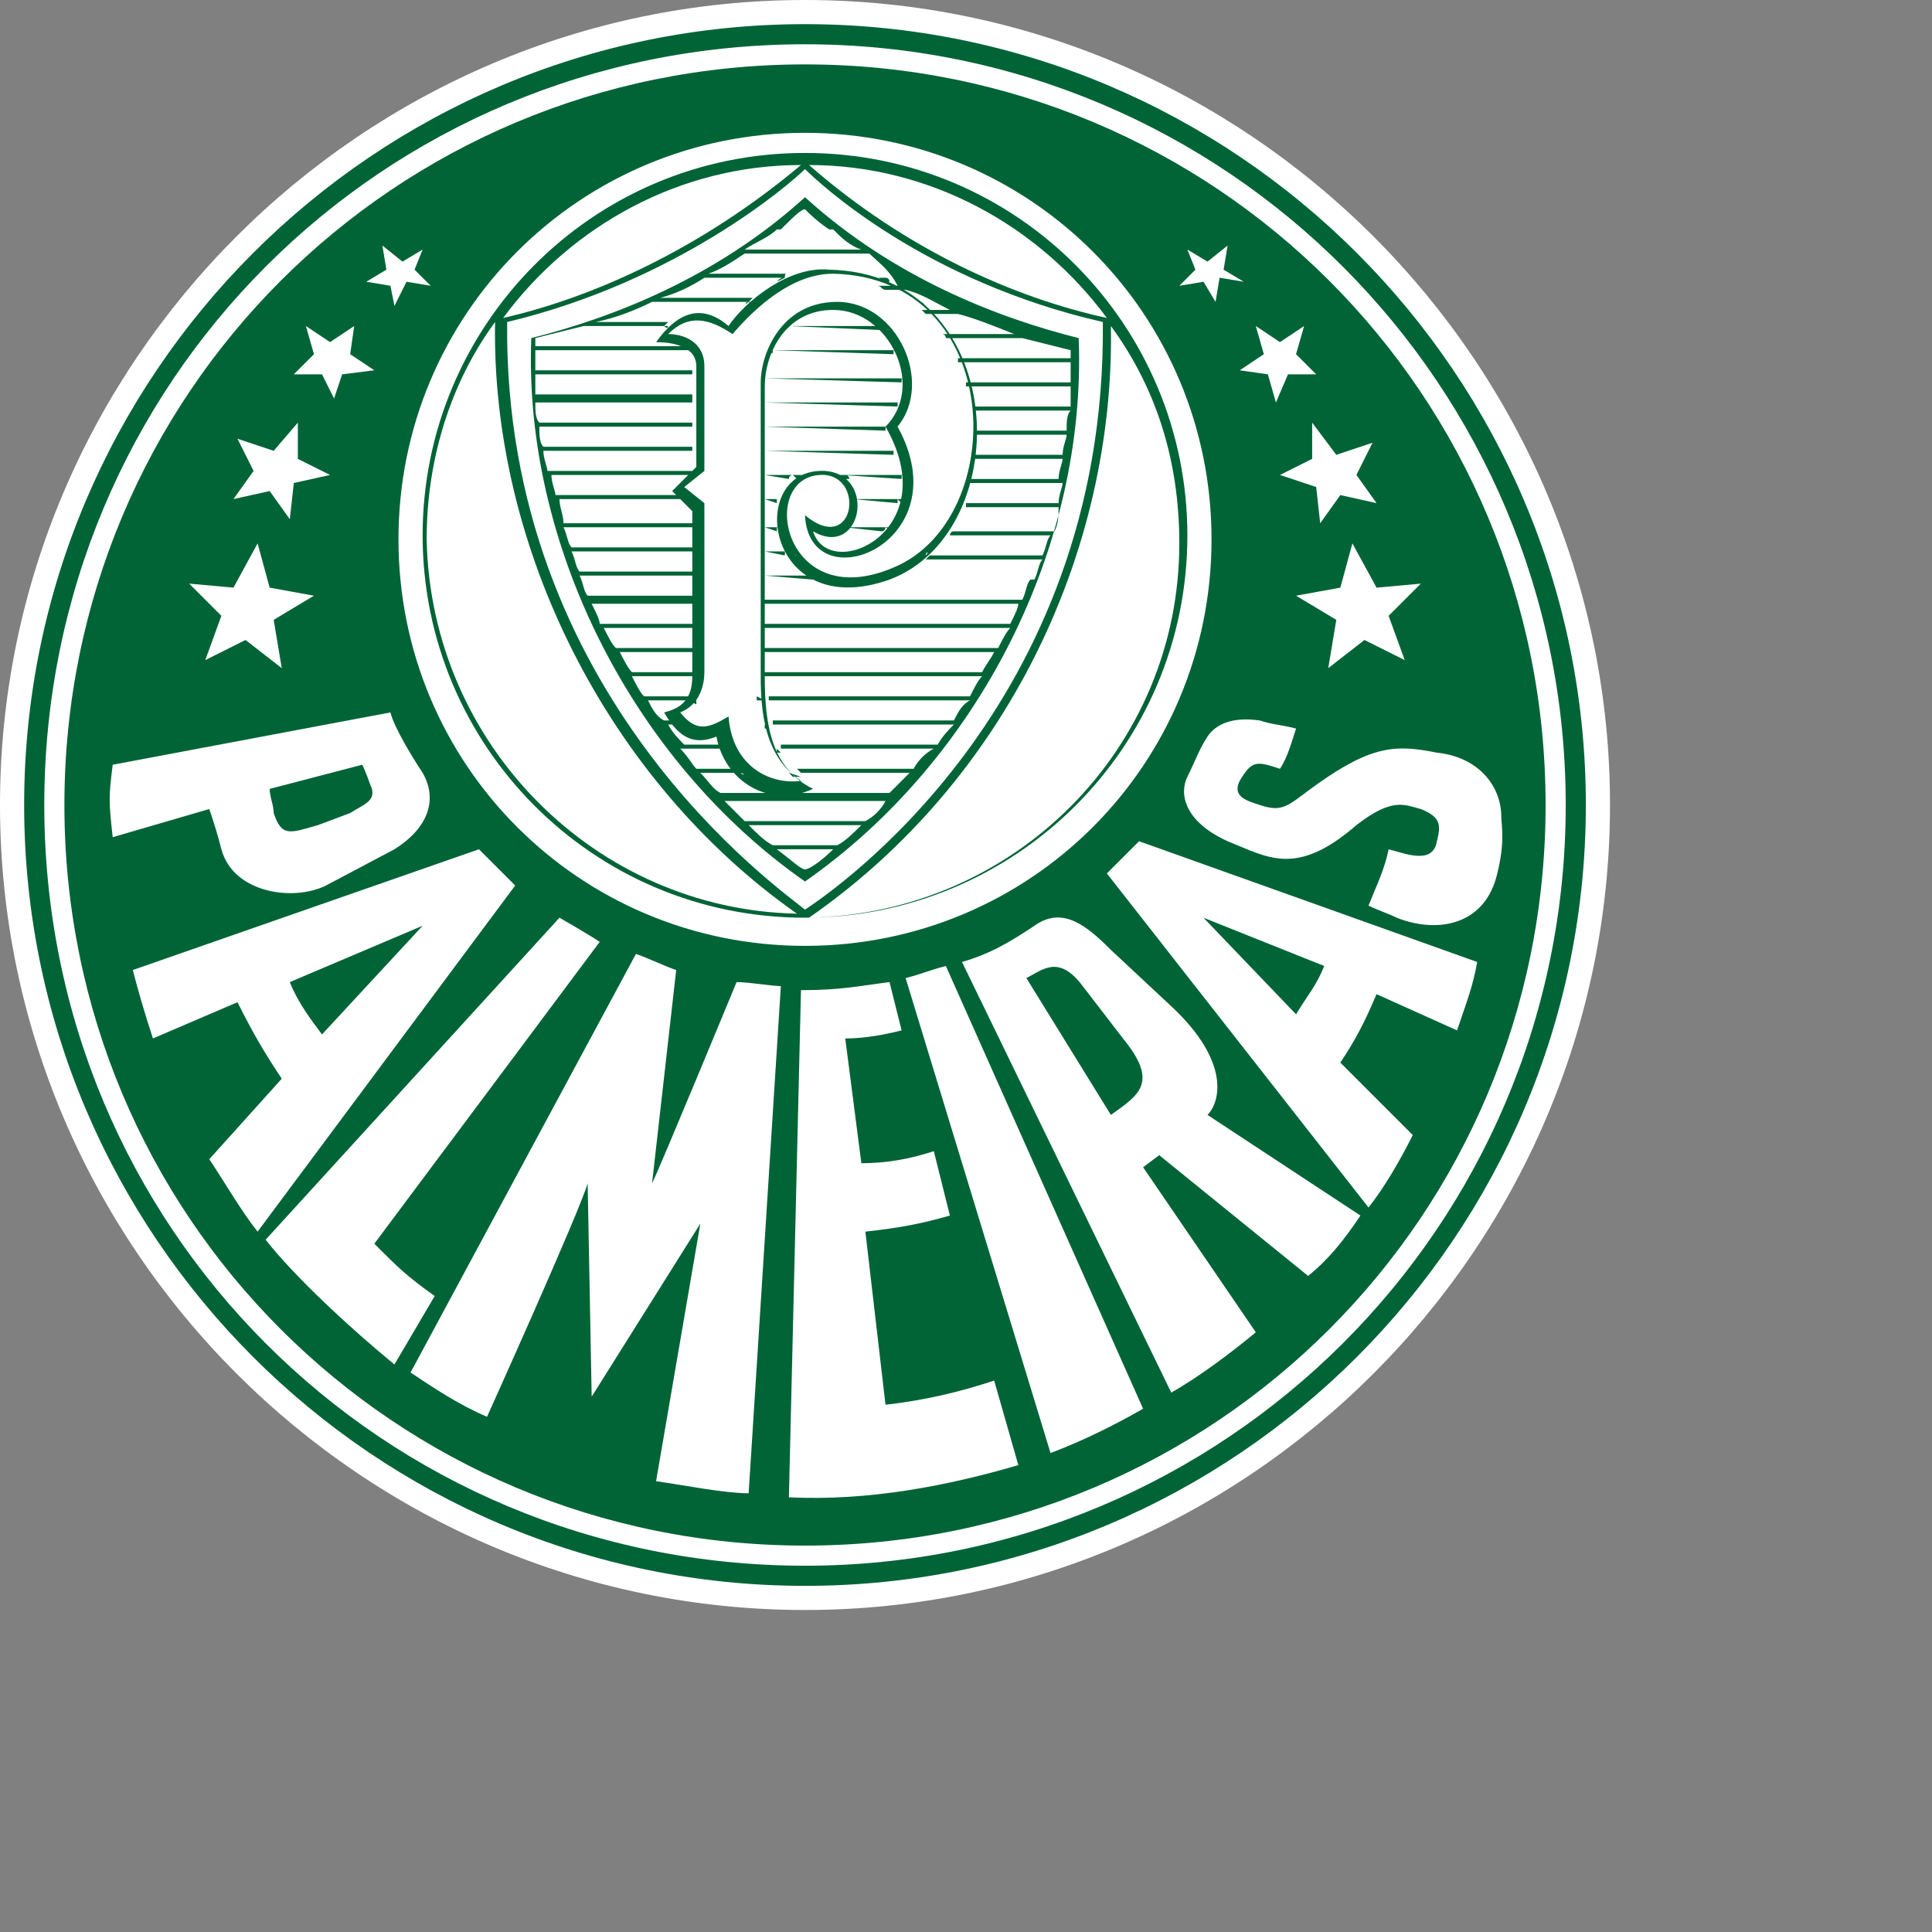 <svg viewBox="0 0 48 48" width="100%" height="100%"><rect x="0" y="0" width="48" height="48" fill="#808080" stroke="none"/>    <path fill-rule="evenodd" clip-rule="evenodd" fill="#FFFFFF" d="M20,0c11,0,20,9,20,20c0,11-9,20-20,20C9,40,0,31,0,20        C0,9,9,0,20,0L20,0z"></path>    <path fill-rule="evenodd" clip-rule="evenodd" fill="#006437" d="M20,0.6c10.7,0,19.4,8.7,19.4,19.4c0,10.7-8.7,19.4-19.4,19.4        C9.3,39.4,0.6,30.7,0.6,20C0.6,9.3,9.3,0.6,20,0.6L20,0.6z M20,1.1c10.5,0,18.9,8.5,18.9,18.9c0,10.5-8.5,18.9-18.9,18.9        C9.5,38.9,1.1,30.5,1.1,20C1.1,9.5,9.5,1.1,20,1.1L20,1.1z"></path>    <path fill-rule="evenodd" clip-rule="evenodd" fill="#006437" d="M20,1.6c10.2,0,18.4,8.2,18.4,18.4c0,10.2-8.2,18.4-18.4,18.4        C9.8,38.4,1.6,30.2,1.6,20C1.6,9.8,9.8,1.6,20,1.6L20,1.6z M20,3.3c5.6,0,10.1,4.5,10.1,10.1c0,5.6-4.5,10.1-10.1,10.1        c-5.6,0-10.1-4.5-10.1-10.1C9.9,7.8,14.4,3.3,20,3.3L20,3.3z M9.7,17.7c0.1,0.4,0.6,1.2,0.8,1.5c0.4,0.7,0.1,1.4-0.7,1.9l-1.7,0.9        c-0.8,0.4-2.3,0.2-2.6-0.9c-0.1-0.4-0.2-0.7-0.3-1l-2.4,0.7c-0.1-0.9-0.1-1,0-1.8L9.7,17.7L9.7,17.7z M9,19l-2.3,0.6        c0,0.2,0.1,0.4,0.1,0.6c0.2,0.6,0.4,0.5,1.1,0.3l0.8-0.3c0.3-0.2,0.7-0.3,0.5-0.7C9.1,19.2,9,19,9,19L9,19z M11.9,21.1        c0.3,0.3,0.6,0.6,0.9,0.9l-6.4,8.6c-0.4-0.5-0.8-1.2-1.2-1.8L7,26.8c-0.4-0.6-0.7-1.1-1.1-1.9l-2.1,0.9c-0.2-0.6-0.4-1.3-0.5-1.7        L11.9,21.1L11.9,21.1z M10.5,23l-3.3,1.4c0.2,0.5,0.5,0.9,0.8,1.3L10.5,23L10.5,23z M6.6,30.8l7.3-8c0,0,0.7,0.4,1,0.6l-5.6,7.5        c0.6,0.6,0.8,0.8,1.5,1.3l-1,1.7C8.7,33,7.3,31.7,6.6,30.8L6.6,30.8z M10.2,34.1l5.6-10.4c0.3,0.1,0.7,0.3,1,0.4l-0.6,5.3        c0.2-0.4,2.1-5,2.1-5c0.3,0,0.9,0.1,1.1,0.1l-0.8,12.6c-0.6,0-1.6-0.2-2.3-0.3l1.1-6.4l-2.7,4.3l-0.1-5.3c-0.2,0.7-2.5,5.8-2.5,5.8        C11.4,34.9,10.8,34.5,10.2,34.1L10.2,34.1z M22.1,24.4c-0.8,0.1-1.2,0.2-2.2,0.2l-0.3,12.6c2,0.1,4-0.3,5.7-0.8l-0.6-2.1        c-0.9,0.3-1.8,0.5-2.7,0.6l-0.5-4.3c0.9-0.1,1.4-0.2,2.1-0.4l-0.4-1.6c-0.6,0.2-1.2,0.3-1.8,0.3l-0.4-3.1c0.5,0,1-0.1,1.4-0.2        L22.1,24.4L22.1,24.4z M22.5,24.3c0.4-0.1,0.6-0.2,1-0.3l4.9,11c-0.7,0.4-1.5,0.8-2.3,1.1L22.5,24.3L22.5,24.3z M29.1,34.6        l-5.2-10.7c0.7-0.2,1.2-0.5,1.8-0.9c0.7-0.5,1.3,0,1.9,0.6l1.5,1.4c1.5,1.4,1.2,2.4,0.9,2.7l3.8,2.5c-0.4,0.6-0.8,1.1-1.3,1.5        l-3.7-3L28.4,29l2.8,4.1C30.6,33.6,29.8,34.2,29.1,34.6L29.1,34.6z M27.6,27.7c0.7-0.5,1.2-0.8,0.3-1.9l-1-1.3        c-0.6-0.8-1-0.4-1.4-0.2L27.6,27.7L27.6,27.7z M28.3,20.9c-0.3,0.3-0.5,0.5-0.8,0.8L34,30c0.4-0.5,0.8-1.2,1.1-1.8l-1.8-1.8        c0.4-0.6,0.6-1,0.9-1.7l2,0.9c0.2-0.6,0.4-1.1,0.5-1.7L28.3,20.9L28.3,20.9z M29.9,22.8l3,1.2c-0.2,0.5-0.4,0.7-0.7,1.2L29.9,22.8        L29.9,22.8z M31.8,19.1c0.2-0.3,0.3-0.7,0.4-1c-0.4-0.1-0.6-0.1-0.9-0.2c-0.7-0.1-1.1,0.1-1.3,0.4c-0.2,0.3-0.3,0.6-0.5,1        c-0.2,0.4-0.1,1.1,1,1.6c1,0.4,1.7,0.9,3.2-0.4c0.9-0.7,1.2-0.5,1.6-0.4c0.5,0.2,0.5,0.4,0.4,0.8c-0.1,0.6-0.8,0.3-1.2,0.2        c-0.1,0.5-0.3,0.9-0.5,1.4c0.2,0.1,0.5,0.2,0.7,0.3c1,0.4,2.2,0.2,2.5-1.1c0.2-0.8,0.1-1.2,0.1-1.4c0-0.8-0.6-1.5-1.6-1.6        c-1-0.2-1.6-0.2-3,0.8c-0.7,0.5-0.8,0.7-1.4,0.5c-0.3-0.1-0.7-0.2-0.5-0.6C31.1,18.9,31.2,18.9,31.8,19.1L31.8,19.1z M10.5,6.2        l-0.2,0.5l0.4,0.4l-0.6-0.1L9.8,7.6L9.7,7.1L9.1,7l0.5-0.3L9.5,6.1L10,6.5L10.5,6.2L10.5,6.2z M8.8,8.1L8.7,8.8l0.6,0.4L8.5,9.3        L8.3,9.9L8,9.3l-0.7,0l0.5-0.5L7.6,8.1l0.6,0.4L8.8,8.1L8.8,8.1z M7.4,10.5l0,0.9l0.8,0.4L7.3,12l-0.1,0.9l-0.5-0.7l-0.9,0.2        l0.5-0.7l-0.4-0.8l0.9,0.3L7.4,10.5L7.4,10.5z M6.4,13.5l0.3,1.1l1.1,0.2l-1,0.6L7,16.6l-0.9-0.7l-1,0.5l0.4-1.1l-0.8-0.8l1.1,0.1        L6.4,13.5L6.4,13.5z M33.6,13.5l-0.3,1.1l-1.1,0.2l1,0.6L33,16.6l0.9-0.7l1,0.5l-0.4-1.1l0.8-0.8l-1.1,0.1L33.6,13.5L33.6,13.5z        M32.6,10.5l0,0.9l-0.8,0.4l0.9,0.3l0.1,0.9l0.5-0.7l0.9,0.2l-0.5-0.7l0.4-0.8l-0.9,0.3L32.6,10.5L32.6,10.5z M31.2,8.1l0.2,0.7        l-0.6,0.4l0.7,0.1l0.2,0.7L32,9.3l0.7,0l-0.5-0.5l0.2-0.7l-0.6,0.4L31.2,8.1L31.2,8.1z M29.5,6.2l0.2,0.5l-0.4,0.4l0.6-0.1l0.3,0.5        l0.1-0.6L30.9,7l-0.5-0.3l0.1-0.6L30,6.5L29.5,6.2L29.5,6.2z"></path>    <path fill-rule="evenodd" clip-rule="evenodd" fill="#006437" d="M20,3.8c5.3,0,9.5,4.3,9.5,9.5c0,5.3-4.3,9.5-9.5,9.5        c-5.3,0-9.5-4.3-9.5-9.5C10.5,8.1,14.7,3.8,20,3.8L20,3.8z M27.6,8.1c0.1,5.6-2.6,11.3-7.5,14.7c5.1-0.1,9.2-4.2,9.2-9.3        C29.3,11.4,28.7,9.6,27.6,8.1L27.6,8.1z M19.8,22.7c-4.7-3.3-7.6-9.1-7.5-14.7c-1.1,1.5-1.7,3.4-1.7,5.4        C10.7,18.5,14.8,22.6,19.8,22.7L19.8,22.7z M12.5,7.9c2.2-0.5,4.9-1.7,7.4-3.8C16.9,4.1,14.2,5.6,12.5,7.9L12.5,7.9z M20.1,4.1        c2.4,2.1,5.1,3.3,7.4,3.8C25.8,5.6,23.1,4.1,20.1,4.1L20.1,4.1z M27.4,8c-4.4-1-7-3.4-7.4-3.8c-0.4,0.4-3.2,2.8-7.4,3.8        c-0.1,9.3,6.8,14.1,7.4,14.6C20.6,22.2,27.5,17.6,27.4,8L27.4,8z"></path>    <path fill="#006437" d="M26.8,8.4c0.2,5.2-2.5,10.5-6.8,13.5c-4.3-3-7-8.4-6.8-13.5c2-0.5,4.6-1.5,6.8-3.5        C22.2,6.9,24.8,7.9,26.8,8.4L26.8,8.4z M19.4,5.7h1.2c-0.3-0.2-0.5-0.4-0.6-0.5C19.9,5.2,19.7,5.4,19.4,5.7L19.4,5.7z M20.7,5.7        h-1.4c-0.2,0.2-0.5,0.3-0.8,0.5h2.9C21.1,6.1,20.9,5.9,20.7,5.7L20.7,5.7z M21.6,6.3h-3.1c-0.3,0.2-0.6,0.4-0.9,0.5h2        c-0.1,0-0.1,0-0.1,0.1h-2c-0.3,0.2-0.7,0.4-1.1,0.5h2.3c0,0-0.1,0.1-0.1,0.1h-2.4c-0.4,0.2-0.9,0.4-1.4,0.5h1.8c0,0,0,0-0.1,0.1h-2        c-0.4,0.1-0.8,0.2-1.2,0.3c0,0.1,0,0.1,0,0.2h3.8c0,0,0,0,0.1,0.1h-3.9c0,0.2,0,0.4,0,0.5h3.9v0.1h-3.9c0,0.2,0,0.4,0,0.5h3.9V10        h-3.9c0,0.2,0,0.4,0.1,0.5h3.8v0.1h-3.8c0,0.2,0,0.4,0.1,0.5h3.7v0.1h-3.7c0,0.2,0.1,0.4,0.1,0.5h3.4h0.2h0l-0.1,0.1h0H17h-3.3        c0,0.2,0.1,0.4,0.1,0.5h3.3l0.1,0.1h-3.3c0,0.2,0.1,0.4,0.1,0.6h3.3v0.1H14c0.1,0.2,0.1,0.4,0.2,0.5h3.1v0.1h-3.1        c0.1,0.2,0.1,0.4,0.2,0.5h2.9v0.1h-2.9c0.1,0.2,0.1,0.4,0.2,0.5h2.7V15h-2.6c0.1,0.2,0.2,0.4,0.2,0.5h2.4v0.1h-2.3        c0.1,0.2,0.2,0.4,0.3,0.5h2.1v0.1h-2c0.1,0.2,0.2,0.4,0.3,0.5h1.7c0,0,0,0.1,0,0.1h-1.7c0.1,0.2,0.2,0.4,0.3,0.5h1.2        c0,0,0,0.1-0.1,0.1h-1c0.1,0.2,0.2,0.4,0.4,0.5h0.5c0,0,0.1,0.1,0.1,0.1h-0.5c0.1,0.2,0.3,0.4,0.4,0.5H18c0,0,0,0.1,0,0.1h-1.1        c0.2,0.2,0.3,0.4,0.4,0.5h1.1c0,0,0.1,0.1,0.1,0.1h-1.1c0.2,0.2,0.3,0.4,0.5,0.5h4.2c0.2-0.2,0.3-0.3,0.5-0.5h-2.7        c0,0-0.1-0.1-0.1-0.1h2.9c0.1-0.2,0.3-0.4,0.5-0.5h-3.8c0,0,0-0.1,0-0.1h3.9c0.1-0.2,0.3-0.4,0.4-0.5h-4.5c0,0,0-0.1,0-0.1h4.5        c0.1-0.2,0.2-0.4,0.4-0.5h-5c0,0,0-0.1,0-0.1h5c0.1-0.2,0.2-0.4,0.3-0.5H19c0,0,0-0.1,0-0.1h5.4c0.1-0.2,0.2-0.3,0.3-0.5H19v-0.1        h5.8c0.1-0.2,0.2-0.4,0.3-0.5H19v-0.1h6.1c0.1-0.2,0.2-0.4,0.2-0.5H19v-0.1h6.4c0.1-0.2,0.1-0.4,0.2-0.5H22c0,0,0.1,0,0.1,0        c0,0,0.1,0,0.1,0h3.5c0.1-0.2,0.1-0.4,0.2-0.5H23c0,0,0.1-0.1,0.1-0.1h2.8c0.1-0.2,0.1-0.4,0.2-0.5h-2.5c0,0,0-0.1,0.1-0.1h2.5        c0.1-0.2,0.1-0.4,0.1-0.6h-2.3c0,0,0-0.1,0-0.1h2.3c0-0.2,0.1-0.4,0.1-0.5h-2.3c0,0,0-0.1,0-0.1h2.2c0-0.2,0.1-0.4,0.1-0.5h-2.2        c0,0,0-0.1,0-0.1h2.2c0-0.2,0.1-0.4,0.1-0.5h-2.3c0,0,0-0.1,0-0.1h2.3c0-0.2,0-0.4,0.1-0.5h-2.4c0,0,0-0.1,0-0.1h2.4        c0-0.2,0-0.4,0-0.5h-2.6c0,0,0-0.1,0-0.1h2.6c0-0.2,0-0.4,0-0.5h-2.8c0,0,0-0.1,0-0.1h2.8c0-0.1,0-0.1,0-0.2        c-0.4-0.1-0.8-0.2-1.2-0.3h-1.9c0,0,0-0.1-0.1-0.1h1.8c-0.5-0.2-1-0.4-1.4-0.5H23c0,0-0.1-0.1-0.1-0.1h0.7c-0.4-0.2-0.7-0.4-1.1-0.5        h-0.5c-0.1,0-0.1-0.1-0.2-0.1h0.5C22.1,6.7,21.8,6.5,21.6,6.3L21.6,6.3z M19.5,6.9h0.2C19.6,6.9,19.6,6.9,19.5,6.9L19.3,7        C19.4,6.9,19.4,6.9,19.5,6.9L19.5,6.9z M18.6,7.5h0.2c0,0-0.1,0.1-0.1,0.1L18.6,7.5C18.5,7.6,18.5,7.5,18.6,7.5L18.6,7.5z M16.5,8.1        h0.1C16.6,8.1,16.6,8.2,16.5,8.1L16.5,8.1C16.5,8.2,16.5,8.1,16.5,8.1L16.5,8.1z M17.2,8.7h0.2c0,0,0,0,0,0.1L17.2,8.7        C17.2,8.8,17.2,8.8,17.2,8.7L17.2,8.7z M17.3,9.4L17.3,9.4L17.3,9.4L17.3,9.4L17.3,9.4L17.3,9.4z M17.3,10L17.3,10L17.3,10L17.3,10        L17.3,10L17.3,10z M17.3,10.6L17.3,10.6L17.3,10.6L17.3,10.6L17.3,10.6L17.3,10.6z M17.3,11.2L17.3,11.2L17.3,11.2L17.3,11.2        L17.3,11.2L17.3,11.2z M17.1,12.4h0.1l0.1,0.1L17.1,12.4L17.1,12.4L17.1,12.4z M17.3,13.1L17.3,13.1L17.3,13.1L17.3,13.1L17.3,13.1        L17.3,13.1z M17.3,13.7L17.3,13.7L17.3,13.7L17.3,13.7L17.3,13.7L17.3,13.7z M17.3,14.3L17.3,14.3L17.3,14.3L17.3,14.3L17.3,14.3        L17.3,14.3z M17.3,14.9L17.3,14.9L17.3,14.9L17.3,14.9L17.3,14.9L17.3,14.9z M17.3,15.5L17.3,15.5L17.3,15.5L17.3,15.5L17.3,15.5        L17.3,15.5z M17.3,16.1L17.3,16.1L17.3,16.1L17.3,16.1L17.3,16.1L17.3,16.1z M17.3,16.8L17.3,16.8L17.3,16.8L17.3,16.8        C17.3,16.8,17.3,16.8,17.3,16.8L17.3,16.8z M17.1,17.4h0.2c0,0,0,0,0,0.1c0,0,0,0,0,0L17.1,17.4C17.1,17.4,17.1,17.4,17.1,17.4        L17.1,17.4z M16.8,18H17c0,0,0.1,0.1,0.1,0.1L16.8,18C16.9,18,16.9,18,16.8,18L16.8,18z M18,18.6h0.2c0,0,0,0.1,0,0.1L18,18.6        C18,18.7,18,18.6,18,18.6L18,18.6z M18.4,19.2h0.2c0,0,0.1,0.1,0.1,0.1L18.4,19.2C18.5,19.3,18.5,19.2,18.4,19.2L18.4,19.2z        M19.9,19.3h-0.2c0,0-0.1-0.1-0.1-0.1L19.9,19.3C19.8,19.2,19.9,19.3,19.9,19.3L19.9,19.3z M19.4,18.7h-0.1c0,0,0-0.1,0-0.1        L19.4,18.7C19.3,18.6,19.4,18.7,19.4,18.7L19.4,18.7z M19.1,18.1H19c0,0,0-0.1,0-0.1L19.1,18.1C19.1,18,19.1,18,19.1,18.1L19.1,18.1        z M19,17.4h-0.2l0,0l0-0.1L19,17.4C19,17.4,19,17.4,19,17.4L19,17.4z M19,16.8h-0.1v-0.1L19,16.8C19,16.8,19,16.8,19,16.8L19,16.8z        M19,16.2h-0.1v-0.1L19,16.2L19,16.2L19,16.2z M19,15.6h-0.1v-0.1L19,15.6L19,15.6L19,15.6z M19,15h-0.1l0-0.1L19,15L19,15L19,15z        M22,14.4h-0.6c0.1,0,0.3,0,0.5-0.1h0.4c0,0-0.1,0-0.1,0C22,14.3,22,14.4,22,14.4L22,14.4z M23,13.8h-0.1C22.9,13.7,23,13.7,23,13.8        L23,13.8C23.1,13.7,23,13.7,23,13.8L23,13.8z M23.5,13.1L23.5,13.1C23.5,13.1,23.5,13.1,23.5,13.1L23.5,13.1        C23.6,13.1,23.6,13.1,23.5,13.1L23.5,13.1z M23.9,12.5L23.9,12.5C23.8,12.5,23.8,12.5,23.9,12.5L23.9,12.5        C23.9,12.5,23.9,12.5,23.9,12.5L23.9,12.5z M24.1,11.9L24.1,11.9C24,11.9,24,11.9,24.1,11.9L24.1,11.9        C24.1,11.9,24.1,11.9,24.1,11.9L24.1,11.9z M24.2,11.3L24.2,11.3C24.2,11.3,24.2,11.2,24.2,11.3L24.2,11.3        C24.2,11.2,24.2,11.3,24.2,11.3L24.2,11.3z M24.2,10.7L24.2,10.7C24.2,10.6,24.2,10.6,24.2,10.7L24.2,10.7        C24.2,10.6,24.2,10.6,24.2,10.7L24.2,10.7z M24.2,10L24.2,10C24.2,10,24.2,10,24.2,10L24.2,10C24.2,10,24.2,10,24.2,10L24.2,10z        M24.1,9.4L24.1,9.4C24.1,9.4,24,9.4,24.1,9.4L24.1,9.4C24.1,9.4,24.1,9.4,24.1,9.4L24.1,9.4z M23.9,8.8L23.9,8.8        C23.8,8.8,23.8,8.8,23.9,8.8L23.9,8.8C23.9,8.8,23.9,8.8,23.9,8.8L23.9,8.8z M23.5,8.2L23.5,8.2C23.5,8.2,23.5,8.1,23.5,8.2        L23.5,8.2C23.5,8.1,23.5,8.2,23.5,8.2L23.5,8.2z M23,7.6L23,7.6c-0.1,0-0.1-0.1-0.1-0.1L23,7.6C23,7.5,23,7.6,23,7.6L23,7.6z        M22.1,7H22c-0.1,0-0.1-0.1-0.2-0.1h0.2C22,6.9,22.1,6.9,22.1,7L22.1,7z M18.9,13.1H19v0.1L18.9,13.1L18.9,13.1L18.9,13.1z M19,13.1        h0.3c0,0,0,0.1,0,0.1L19,13.1L19,13.1L19,13.1z M19.3,13.1h0.1c0,0,0,0.1,0,0.1L19.3,13.1C19.3,13.1,19.3,13.1,19.3,13.1L19.3,13.1z        M18.9,13.7H19v0.1L18.9,13.7L18.9,13.7L18.9,13.7z M19,13.7h0.5c0,0,0,0.1,0,0.1L19,13.7L19,13.7L19,13.7z M19.5,13.7h0.2        c0,0,0,0.1,0.1,0.1L19.5,13.7C19.6,13.7,19.5,13.7,19.5,13.7L19.5,13.7z M18.9,14.3H19v0.1L18.9,14.3L18.9,14.3L18.9,14.3z M19,14.3        h1.1c0,0,0.1,0.1,0.1,0.1L19,14.3L19,14.3L19,14.3z M20.1,14.3h0.5c0.1,0,0.3,0.1,0.4,0.1h-0.8C20.2,14.4,20.2,14.3,20.1,14.3        L20.1,14.3z M19.5,8.1h0.1C19.6,8.1,19.5,8.2,19.5,8.1L19.5,8.1C19.4,8.2,19.4,8.1,19.5,8.1L19.5,8.1z M19.6,8.1h2.2        c0,0,0.1,0.1,0.1,0.1L19.6,8.1C19.5,8.2,19.6,8.1,19.6,8.1L19.6,8.1z M21.8,8.1H22c0,0,0,0.1,0.1,0.1L21.8,8.1        C21.8,8.2,21.8,8.1,21.8,8.1L21.8,8.1z M19.1,8.7h0.1C19.2,8.8,19.2,8.8,19.1,8.7L19.1,8.7C19,8.8,19,8.8,19.1,8.7L19.1,8.7z        M19.2,8.7h3c0,0,0,0.1,0,0.1L19.2,8.7C19.2,8.8,19.2,8.8,19.2,8.7L19.2,8.7z M22.2,8.7h0.1c0,0,0,0.1,0,0.1L22.2,8.7        C22.2,8.8,22.2,8.8,22.2,8.7L22.2,8.7z M18.9,9.4H19c0,0,0,0.1,0,0.1L18.9,9.4C18.9,9.4,18.9,9.4,18.9,9.4L18.9,9.4z M19,9.4h3.4        c0,0,0,0.1,0,0.1L19,9.4C19,9.4,19,9.4,19,9.4L19,9.4z M22.4,9.4h0.1c0,0,0,0.1,0,0.1L22.4,9.4C22.4,9.4,22.4,9.4,22.4,9.4L22.4,9.4        z M18.9,10H19V10L18.9,10L18.9,10L18.9,10z M19,10h3.3c0,0,0,0.1,0,0.1L19,10L19,10L19,10z M22.4,10h0.1c0,0,0,0.1,0,0.1L22.4,10        C22.3,10,22.3,10,22.4,10L22.4,10z M18.9,10.6H19v0.1L18.9,10.6L18.9,10.6L18.9,10.6z M19,10.6h3c0,0,0,0,0,0c0,0,0,0,0,0.1L19,10.6        L19,10.6L19,10.6z M22,10.6h0.2c0,0,0,0,0,0c0,0,0,0,0,0.1L22,10.6C22,10.6,22,10.6,22,10.6C22,10.6,22,10.6,22,10.6L22,10.6z        M18.9,11.2H19v0.1L18.9,11.2L18.9,11.2L18.9,11.2z M19,11.2h3.2c0,0,0,0.1,0,0.1L19,11.2L19,11.2L19,11.2z M22.3,11.2h0.1        c0,0,0,0.1,0,0.1L22.3,11.2C22.3,11.3,22.3,11.2,22.3,11.2L22.3,11.2z M18.9,11.8H19v0.1L18.9,11.8L18.9,11.8L18.9,11.8z M19,11.8        h0.7c0,0-0.1,0-0.1,0.1L19,11.8L19,11.8L19,11.8z M19.7,11.8H20c-0.1,0-0.1,0-0.2,0.1L19.7,11.8C19.7,11.9,19.7,11.9,19.7,11.8        L19.7,11.8z M20.7,11.8h0.3c0,0,0.1,0,0.1,0.1h-0.2C20.7,11.9,20.7,11.8,20.7,11.8L20.7,11.8z M20.9,11.8h1.5c0,0,0,0.1,0,0.1        L20.9,11.8C21,11.9,21,11.9,20.9,11.8L20.9,11.8z M22.4,11.8h0.1c0,0,0,0.1,0,0.1L22.4,11.8C22.4,11.9,22.4,11.9,22.4,11.8        L22.4,11.8z M18.9,12.4H19v0.1L18.9,12.4L18.9,12.4L18.9,12.4z M19,12.4h0.3c0,0,0,0.1,0,0.1L19,12.4L19,12.4L19,12.4z M19.3,12.4        L19.3,12.4C19.4,12.5,19.4,12.5,19.3,12.4L19.3,12.4C19.3,12.5,19.3,12.5,19.3,12.4L19.3,12.4z M21.1,12.4h0.1c0,0,0,0.1,0,0.1        L21.1,12.4C21.1,12.5,21.1,12.5,21.1,12.4L21.1,12.4z M21.2,12.4h1.1c0,0,0,0.1,0,0.1L21.2,12.4C21.2,12.5,21.2,12.5,21.2,12.4        L21.2,12.4z M22.3,12.4h0.1c0,0,0,0.1,0,0.1L22.3,12.4C22.3,12.5,22.3,12.5,22.3,12.4L22.3,12.4z M21,13.1L21,13.1        C21,13.1,21,13.1,21,13.1l-0.1,0.1C20.9,13.1,20.9,13.1,21,13.1L21,13.1z M21,13.1h1c0,0,0,0.1-0.1,0.1L21,13.1        C21,13.1,21,13.1,21,13.1L21,13.1z M22,13.1h0.2c0,0,0,0.1,0,0.1L22,13.1C22,13.1,22,13.1,22,13.1L22,13.1z M22,19.9H18        c0.2,0.2,0.4,0.4,0.5,0.5h3C21.7,20.3,21.9,20.1,22,19.9L22,19.9z M21.4,20.5h-2.8c0.2,0.2,0.4,0.4,0.6,0.5h1.6        C21,20.9,21.2,20.7,21.4,20.5L21.4,20.5z M20.7,21.1h-1.4c0.4,0.3,0.6,0.5,0.7,0.5C20.1,21.6,20.4,21.4,20.7,21.1L20.7,21.1z        M16.6,8.3c0.4,0,0.9,0.2,0.9,0.8v2.6L17,12.1l0.5,0.4v4.2c0,0.3-0.1,0.8-0.6,1c0.4,0.5,0.7,0.4,1.2,0.1c0.1,1.3,1.1,1.7,1.8,1.6        c-0.9-0.6-1-1.7-1-2.6V9.5c0-0.7,0.5-2,1.9-2c1.5,0,2.4,2,1.5,3.1c1.6,2.9-2.2,4.4-2.3,2.2c1.2,1,1.5-0.9,0.5-1        c-1.7-0.1-1.1,3.5,1.7,2.3c2.9-1.2,2.8-7.2-1.5-7.3c-1,0-1.9,0.8-2.5,1.5C17.6,7.9,17.1,7.8,16.6,8.3L16.6,8.3z M17.3,11.6V9.1        c0-0.5-0.6-0.6-1-0.6c0.5-0.7,1.1-1,1.8-0.4c0.4-0.6,1.5-1.5,2.5-1.4c4.5,0.1,4.7,6.5,1.5,7.7c-3.1,1.1-3.6-2.8-1.6-2.7        c1.3,0.1,0.9,2.2-0.3,1.5c0.4,1.3,3.3,0,1.8-2.6c1-1,0.1-2.9-1.3-2.9c-1.2,0-1.7,1.1-1.7,1.9l0,7.2c0,1.3,0.2,2.3,1.2,2.8        c-1.1,0.5-2.2-0.2-2.4-1.3c-0.5,0.2-0.9,0.1-1.3-0.6c0.4-0.1,0.7-0.3,0.7-0.9v-4.1l-0.5-0.5L17.3,11.6L17.3,11.6z"></path></svg>